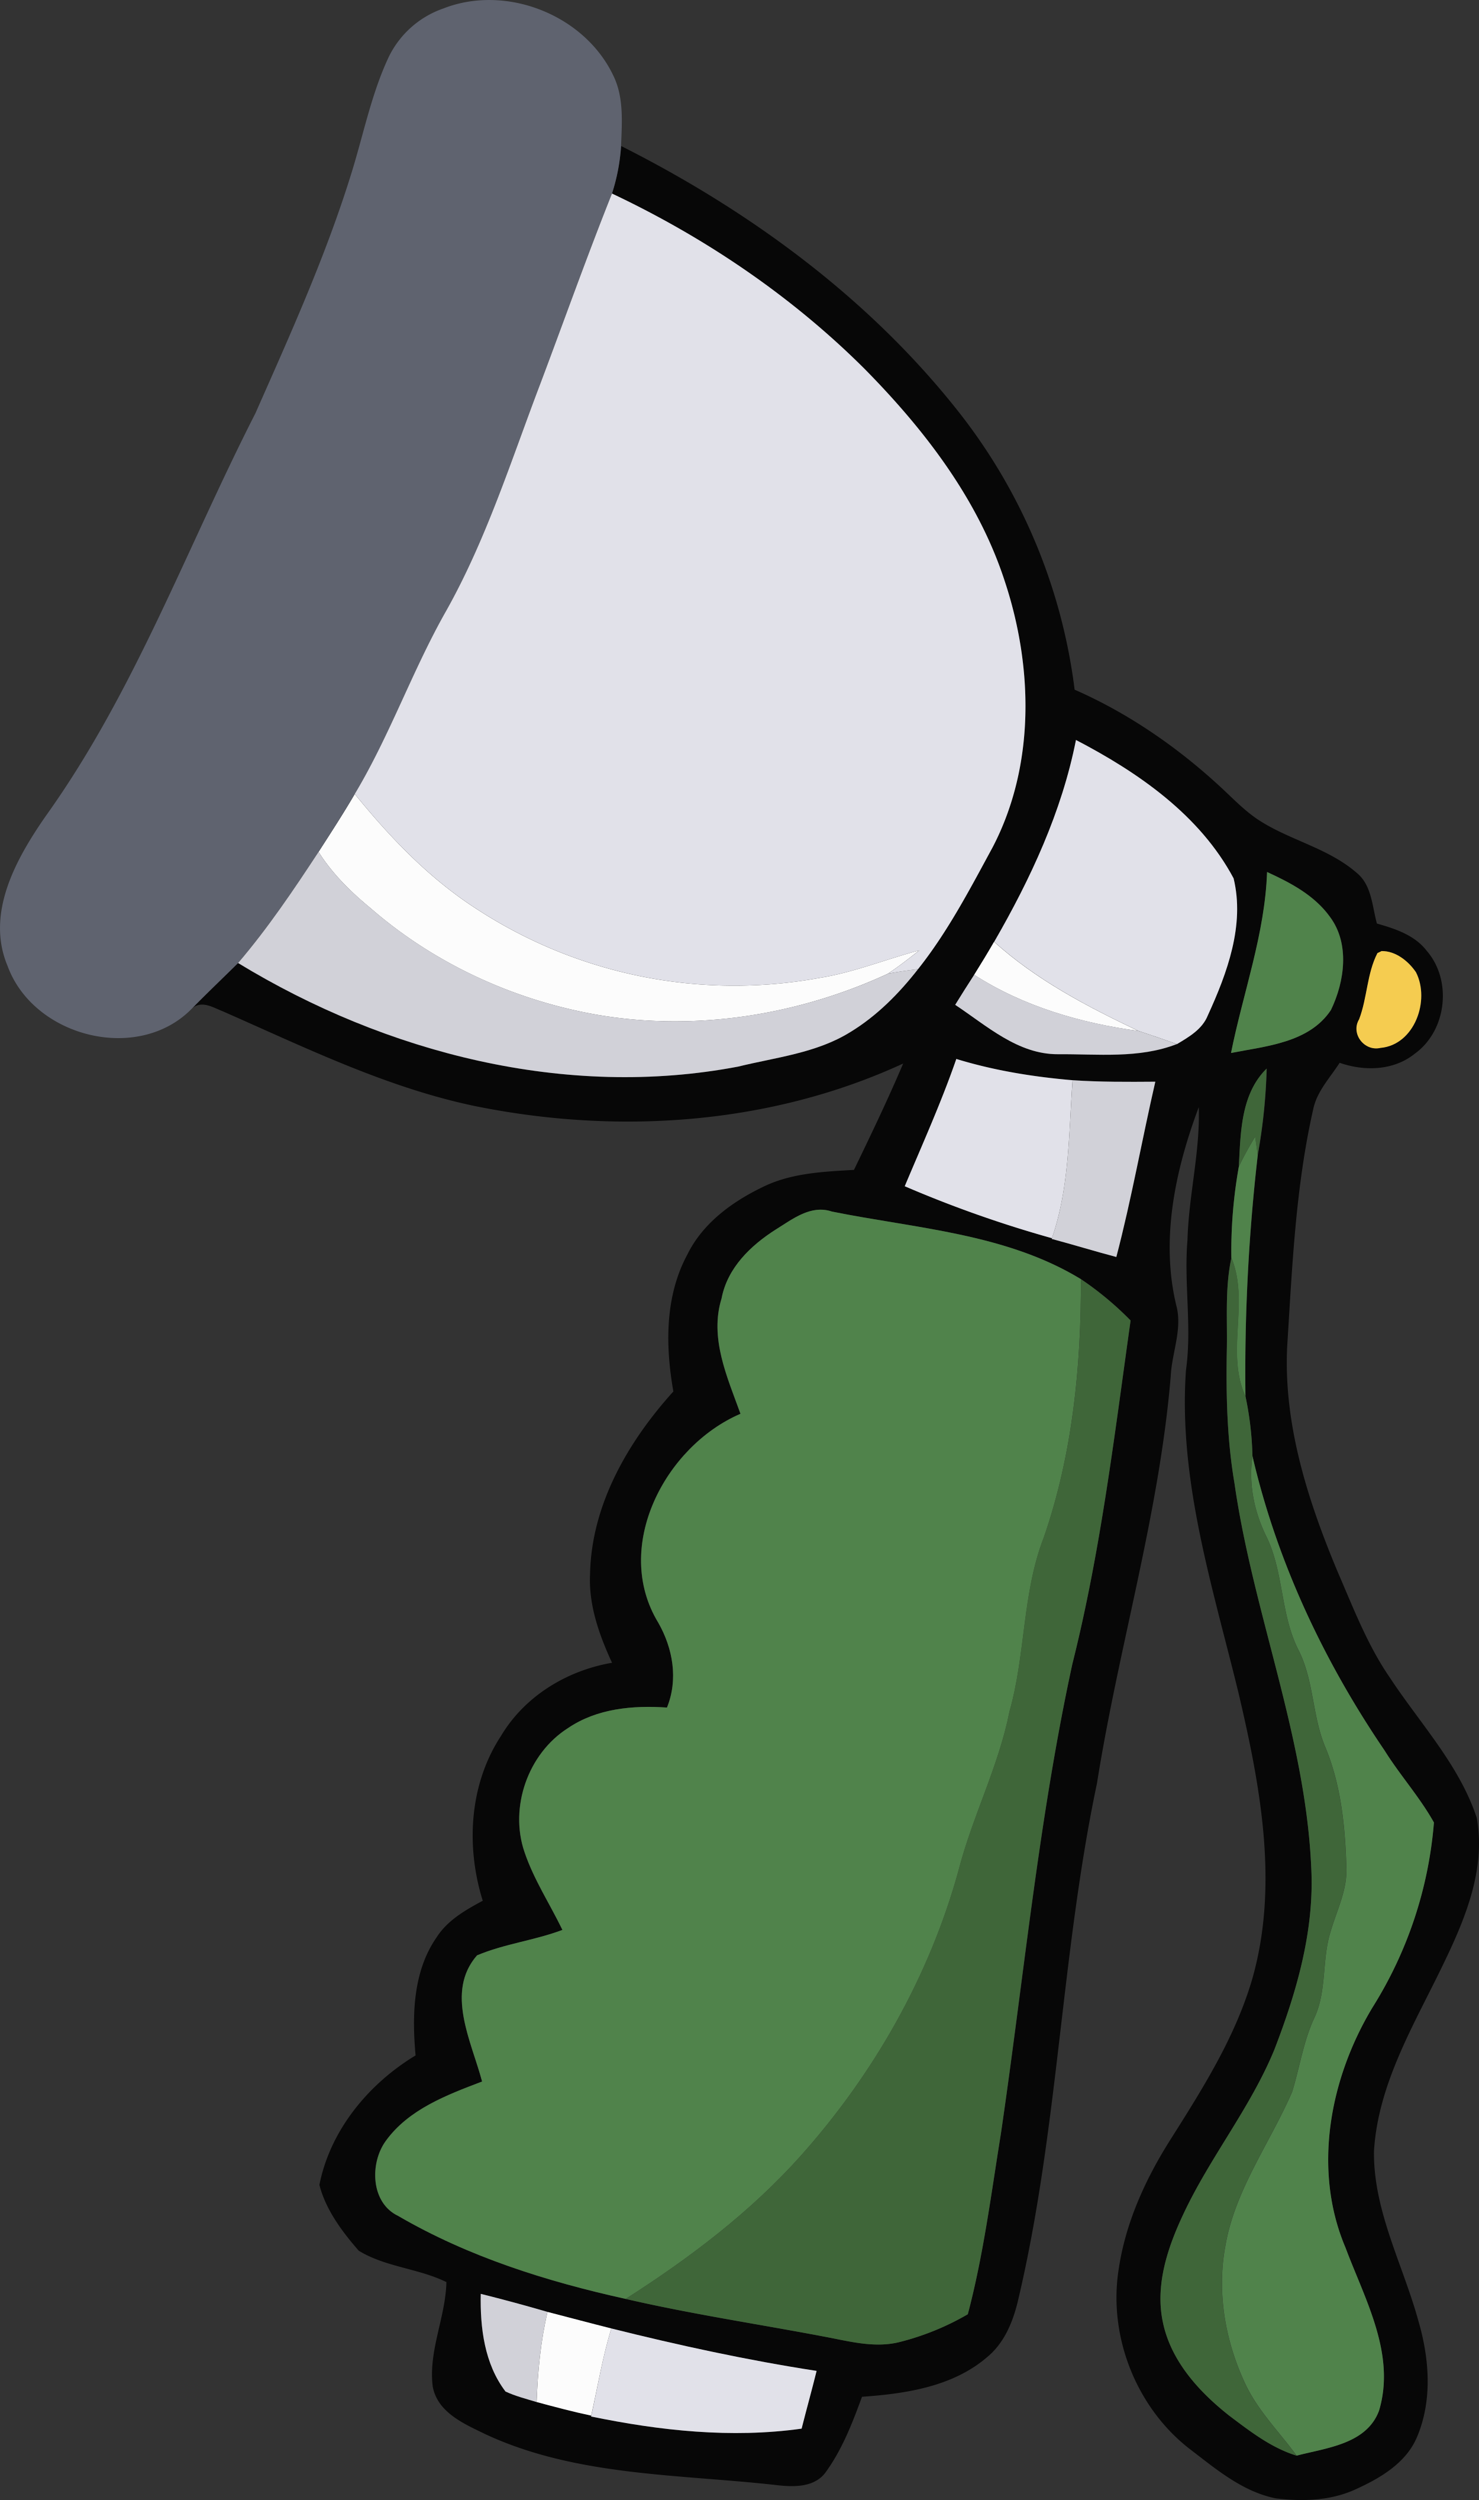 <svg xmlns="http://www.w3.org/2000/svg" width="639.18" height="1080" viewBox="0 0 639.18 1080"><rect x="0" y="0" width="639.18" height="1080" fill="#333333" stroke="none"/><g id="Layer_2" data-name="Layer 2"><g id="gardening03_141908508"><g id="gardening03_141908508-2" data-name="gardening03_141908508"><path d="M268.41 63.07C324.28 91.19 376.22 129.28 415 178.82a242.3 242.3.0 0 1 49.42 119.11c22.91 10.05 43.81 24.4 62.25 41.3 5.92 5.38 11.4 11.37 18.29 15.65 13.25 8.28 29.32 11.71 41.33 22.15 6.55 5.28 6.69 14.4 8.77 21.93 7.85 2.23 16.24 4.94 21.47 11.71 11.18 12.82 8.71 34.6-5.13 44.53-9.15 7.36-21.79 7.63-32.45 3.91-4.13 6.46-9.83 12.33-11.42 20.08-7.65 33.74-9.1 68.46-11.27 102.89-1.52 33.57 9 66.24 21.81 96.85 6.77 15.6 12.89 31.72 22.62 45.83 13 19.75 29.93 37.6 37.51 60.47 4.15 22.86-5.55 45-15.34 65.09-12.27 25.18-27.36 50.37-29.07 79-.29 25.8 12.55 49 19.22 73.36 4.74 16.21 6.11 34.28-.66 50.17-4.69 11.06-15.7 17.58-26.14 22.33-10.88 5.13-23.28 5.52-34.94 4.06-14.35-2.91-25.82-12.69-37.12-21.33-23-17.82-35.09-48.34-30.78-77 2.88-20.35 11.56-39.44 22.49-56.68 13.92-22 28.07-44.36 35.38-69.54 11.52-40.57 3.43-83.28-6-123.41-11.13-45.68-26.05-91.77-22.7-139.37 2.65-18.73-.95-37.54.66-56.32.52-19.19 5.51-38.07 4.87-57.31-10.24 27.34-16.75 57.75-9.46 86.66 2.17 9.85-2.13 19.53-2.64 29.36-4.94 59.64-22.57 117.15-31.89 176.08C458.57 843.91 457.38 919.71 440.14 993c-2.13 9.39-5.87 18.95-13.52 25.23-14.87 12.79-35.21 15.82-54.09 17.14-4.21 11.47-8.68 23.08-16 33-5 6.35-14.06 6-21.3 5.11-42.06-4.7-86.1-3.72-125.27-21.86-9.24-4.5-20.76-9.32-22.93-20.57-2-15.4 5.55-29.93 5.89-45.23-12.13-5.94-26.36-6.48-37.88-13.55-7.21-8.24-14.32-17.82-17-28.44 4.67-23.64 21.22-43.62 41.56-55.92-1.56-17.31-1.17-36.31 9.15-51.1 4.69-7.31 12.42-11.71 19.88-15.72-7.36-23.55-5.82-50.35 7.94-71.28 10.25-17.14 28.44-28.17 47.93-31.52-5.53-12-10.17-24.94-9.49-38.39.59-29.88 16.43-57.17 36-78.81-3.47-19.7-3.71-41 6-59.07 6.85-14 20.15-23.45 34-29.9 11.89-5.43 25.16-6 38.05-6.75 7.36-15.19 14.65-30.42 21.27-45.95-57.56 26.56-123.6 30.88-185.27 18.34-38.17-8-73.38-25.36-108.86-40.93-4.23-1.66-8.77-4.62-12.93-1.47 6.43-6.55 13.08-12.86 19.61-19.32 63.92 38.93 141.75 58.93 216.13 44.73 16.33-4 33.79-5.82 48.39-14.87 11.49-7 21.1-16.68 29.34-27.24C409.6 402.46 419.18 384.07 429 366c18.41-35.26 17.53-77.88 5.21-115-11.47-35.35-34.7-65.43-60.5-91.59-31.54-31.47-69-56.75-109.22-75.8A84.12 84.12.0 0 0 268.41 63.07zM465 319.66c-6.09 31-19.59 60-35.34 87.18-2.78 4.81-5.67 9.56-8.6 14.25-2.79 4.3-5.55 8.63-8.22 13 13.64 9 27.12 21.45 44.5 21.35 17.12-.12 34.92 2 51.3-4.38 5.23-3.13 11-6.43 13.35-12.42 8.36-18.26 16-39 11.13-59.2C518.48 352 491.85 333.68 465 319.66zm82.62 57c-.91 26.82-10.37 52.13-15.58 78.19 15.19-3 33.79-4.4 43.18-18.56 5.92-12.27 8.22-28.6-.39-40.19C568.12 386.78 557.73 381.33 547.58 376.69zm49.51 34.16-1.81.88c-4.57 8.87-4.37 19.31-7.92 28.6-3.74 6.24 2.3 14 9.24 12.35 14.7-1.29 21.55-20.54 15.33-32.69C608.63 415.12 603.06 410.75 597.09 410.85zm-183.8 46.6c-6.48 18.71-14.62 36.75-22.33 55a504.32 504.32.0 0 0 63.65 22.45l-.07.32c9.29 2.47 18.53 5.33 27.9 7.8 6.53-25 11.05-50.55 16.85-75.73-12 .1-23.89.15-35.75-.64C446.52 465.18 429.6 462.46 413.29 457.45zM535.38 504a207.76 207.76.0 0 0-3.23 39.36c-2.89 13.48-1.61 27.34-2 41-.32 18.85.15 37.78 3.38 56.41 8 56 30.73 109.35 33.18 166.27 1.34 27.07-6.36 53.48-16 78.47-10.37 25.21-27.92 46.55-39.41 71.2-6.73 14.33-12.11 30.47-8.73 46.41 3.47 16.77 15.57 30 28.63 40.34 9 6.78 18.17 13.94 29.17 17.32 12.86-3.38 30.22-4.94 35.6-19.44 7.34-24.48-6.16-48.12-14.5-70.42-14.33-33.77-6.77-73.14 11.67-103.75a176.73 176.73.0 0 0 26.55-79.89c-6.14-11-14.67-20.44-21.32-31.1-26.29-38.61-46.51-81.57-57.1-127.17a140 140 0 0 0-3-25.75 821.23 821.23.0 0 1 5.33-104.34 245.83 245.83.0 0 0 3.86-37.31C536.18 472.68 536.18 489.36 535.38 504zm-2e2 27.06c-10.93 6.92-21 16.63-23.57 29.84-5.31 17.09 2.47 34 8.17 49.83-32.67 14.06-55.39 57.51-35.56 90.18 6.36 11.12 8.73 24.55 3.79 36.72-14.72-1-30.34.39-42.81 8.9-17.26 11-25.41 34.26-18.73 53.6 4 11.81 10.93 22.33 16.36 33.55-12.06 4.55-25.07 6-36.9 11-13.79 15.8-2.37 37.24 2.18 54.5-15.24 5.8-31.77 12-41.65 25.7-7 9.66-6.47 26.73 5.38 32.35 30.35 17.66 64.19 28.32 98.32 35.85 28.54 6.6 57.52 10.9 86.29 16.38 10.59 2 21.55 5 32.35 2.2a113.61 113.61.0 0 0 29.27-11.95c6.75-25.48 10.08-51.84 14.28-77.88 10-67.73 16.36-136.08 30.91-203.05 12.25-48.73 18.19-98.69 25.16-148.35a137.24 137.24.0 0 0-21.47-17.87c-32.45-19.76-71.3-21.86-107.63-29.2C350.45 520.32 342.57 526.6 335.36 531.07zM207.77 990.91c-.32 14.58 1.59 30.23 10.69 42.18 4.23 2 8.87 3.16 13.45 4.55 7.8 2.1 15.62 4.18 23.59 5.87l-.1.37c29.84 6.16 60.72 9.51 91 5.25 2.1-8.34 4.42-16.6 6.48-24.94-29.88-4.6-59.44-11-88.74-18.34-9.24-2.32-18.41-4.79-27.55-7.14Q222.25 994.54 207.77 990.91z" fill="#070707"/><path d="M137.67 368c5.33-8.27 10.69-16.51 15.65-25 15.31 18.88 32.32 36.65 52.91 49.83A203.7 203.7.0 0 0 354 422.48c14.84-2.34 28.81-8.09 43.28-11.93-4.47 3.5-8.92 7-13.62 10.1C345 438.48 301 445.59 258.78 438.48c-36.19-6.19-70.81-22-98.57-46.12C151.61 385.29 143.61 377.42 137.67 368z" fill="#fcfcfc"/><path d="M421 421.09c2.93-4.69 5.82-9.44 8.6-14.25 18.34 16.55 40.27 28 62.43 38.53C467.16 442 442.26 434.78 421 421.09z" fill="#fcfcfc"/><path d="M236.63 998.71c9.14 2.35 18.31 4.82 27.55 7.14-3.76 12.35-5.87 25.09-8.68 37.66-8-1.69-15.79-3.77-23.59-5.87C232.4 1024.53 233.62 1011.48 236.63 998.71z" fill="#fcfcfc"/><path d="M191.56 3.68C218.73-7 252.81 6.46 265.19 32.94c4.47 9.34 3.59 20.05 3.22 30.13a84.12 84.12.0 0 1-3.93 20.54c-10.81 27-20.54 54.45-30.79 81.69C221 198.56 210.29 232.79 192.76 264c-14.55 25.65-24.26 53.72-39.44 79-5 8.51-10.32 16.75-15.65 25-10.83 16.5-22 33-34.77 48-6.53 6.46-13.18 12.77-19.61 19.32-23.08 24.28-68.66 12.91-80-18-9.61-22.79 3.7-46.41 16.53-64.87C58.08 299 80.67 236.75 110.36 178.58c14.91-33.72 30.17-67.41 41.17-102.67 5.31-16.78 8.66-34.24 16-50.3A41.22 41.22.0 0 1 191.56 3.68z" fill="#5f636f"/><path d="M233.69 165.3c10.25-27.24 20-54.67 30.79-81.69 40.22 19 77.68 44.33 109.22 75.8 25.8 26.16 49 56.24 60.5 91.59 12.32 37.1 13.2 79.72-5.21 115-9.81 18.09-19.39 36.48-32.23 52.64-4.43.56-8.78 1.17-13.06 2 4.7-3.13 9.15-6.6 13.62-10.1-14.47 3.84-28.44 9.59-43.28 11.93a203.7 203.7.0 0 1-147.81-29.66c-20.59-13.18-37.6-30.95-52.91-49.83 15.18-25.31 24.89-53.38 39.44-79C210.29 232.79 221 198.56 233.69 165.3z" fill="#e1e1e9"/><path d="M465 319.66c26.89 14 53.52 32.38 68.12 59.76 4.91 20.2-2.77 40.94-11.13 59.2-2.39 6-8.12 9.29-13.35 12.42-5.57-2-11.05-3.86-16.55-5.67-22.16-10.51-44.09-22-62.43-38.53C445.37 379.62 458.87 350.69 465 319.66z" fill="#e1e1e9"/><path d="M413.29 457.45c16.31 5 33.23 7.73 50.25 9.19-1.67 22.89-1.32 46.27-8.93 68.25A504.32 504.32.0 0 1 391 512.44C398.67 494.2 406.81 476.16 413.29 457.45z" fill="#e1e1e9"/><path d="M264.18 1005.85c29.3 7.31 58.86 13.74 88.74 18.34-2.06 8.34-4.38 16.6-6.48 24.94-30.32 4.26-61.2.91-91-5.25l.1-.37C258.31 1030.94 260.42 1018.2 264.18 1005.85z" fill="#e1e1e9"/><path d="M102.9 416c12.81-15 23.94-31.49 34.77-48 5.94 9.41 13.94 17.28 22.54 24.35 27.76 24.08 62.38 39.93 98.57 46.12 42.2 7.11 86.17.0 124.92-17.83 4.28-.86 8.63-1.47 13.06-2-8.24 10.56-17.85 20.27-29.34 27.24-14.6 9.05-32.06 10.86-48.39 14.87C244.65 474.93 166.82 454.93 102.9 416z" fill="#d1d1d8"/><path d="M412.8 434.07c2.67-4.35 5.43-8.68 8.22-13 21.24 13.69 46.14 20.86 71 24.28 5.5 1.81 11 3.69 16.55 5.67-16.38 6.36-34.18 4.26-51.3 4.38C439.92 455.52 426.44 443.1 412.8 434.07z" fill="#d1d1d8"/><path d="M463.54 466.64c11.86.79 23.79.74 35.75.64C493.49 492.46 489 518 482.44 543c-9.37-2.47-18.61-5.33-27.9-7.8l.07-.32C462.22 512.91 461.87 489.53 463.54 466.64z" fill="#d1d1d8"/><path d="M207.77 990.91q14.46 3.6 28.86 7.8c-3 12.77-4.23 25.82-4.72 38.93-4.58-1.39-9.22-2.57-13.45-4.55C209.36 1021.14 207.45 1005.49 207.77 990.91z" fill="#d1d1d8"/><path d="M547.58 376.69c10.15 4.64 20.54 10.09 27.21 19.44 8.61 11.59 6.31 27.92.39 40.19-9.39 14.16-28 15.58-43.18 18.56C537.21 428.82 546.67 403.51 547.58 376.69z" fill="#50834b"/><path d="M535.38 504c2.08-4.45 4.54-8.73 7.06-13 .3 2 .86 5.91 1.13 7.89a821.23 821.23.0 0 0-5.33 104.34c-8.71-19.27 1.86-40.61-6.09-59.91A207.76 207.76.0 0 1 535.38 504z" fill="#50834b"/><path d="M335.36 531.07c7.21-4.47 15.09-10.75 24.14-7.7 36.33 7.34 75.18 9.44 107.63 29.2.15 37.68-3.64 75.75-16 111.55-9.36 24.08-7.82 50.54-14.84 75.23-4.7 23.7-16 45.29-22 68.57-12.52 45.57-36.48 87.7-67.83 122.92-21.93 24.62-48.37 44.59-76.05 62.25-34.13-7.53-68-18.19-98.32-35.85-11.85-5.62-12.34-22.69-5.38-32.35 9.88-13.71 26.41-19.9 41.65-25.7-4.55-17.26-16-38.7-2.18-54.5 11.83-5 24.84-6.45 36.9-11-5.43-11.22-12.37-21.74-16.36-33.55-6.68-19.34 1.47-42.64 18.73-53.6 12.47-8.51 28.09-9.92 42.81-8.9 4.94-12.17 2.57-25.6-3.79-36.72-19.83-32.67 2.89-76.12 35.56-90.18-5.7-15.85-13.48-32.74-8.17-49.83C314.33 547.7 324.43 538 335.36 531.07z" fill="#50834b"/><path d="M547.11 663.38c-5.18-10.71-7.55-22.54-5.82-34.35 10.59 45.6 30.81 88.56 57.1 127.17 6.65 10.66 15.18 20.1 21.32 31.1a176.73 176.73.0 0 1-26.55 79.89c-18.44 30.61-26 70-11.67 103.75 8.34 22.3 21.84 45.94 14.5 70.42-5.38 14.5-22.74 16.06-35.6 19.44-7.6-10.37-16.94-19.59-22.37-31.38-8.49-18.26-12.18-39.14-8.46-59.07 4.1-24.28 19.24-44.48 28.87-66.68 3.31-10.69 4.85-21.91 9.66-32.11 5.43-11.76 3.13-25.13 7-37.26 2.62-9 7.14-17.73 6.8-27.34-.51-17.63-2.25-35.62-9.05-52.05-5.74-13.48-4.94-28.76-11.56-41.92C553.25 697.42 554.94 679 547.11 663.38z" fill="#50834b"/><path d="M597.09 410.85c6-.1 11.54 4.27 14.84 9.14 6.22 12.15-.63 31.4-15.33 32.69-6.94 1.62-13-6.11-9.24-12.35 3.55-9.29 3.35-19.73 7.92-28.6z" fill="#f5cc50"/><path d="M535.38 504c.8-14.65.8-31.33 12-42.38a245.83 245.83.0 0 1-3.86 37.31c-.27-2-.83-5.91-1.13-7.89C539.92 495.28 537.46 499.56 535.38 504z" fill="#3f6639"/><path d="M530.19 584.38c.35-13.67-.93-27.53 2-41 8 19.3-2.62 40.64 6.09 59.91a140 140 0 0 1 3 25.75c-1.73 11.81.64 23.64 5.82 34.35 7.83 15.63 6.14 34 14.14 49.61 6.62 13.16 5.82 28.44 11.56 41.92 6.8 16.43 8.54 34.42 9.05 52.05.34 9.61-4.18 18.32-6.8 27.34-3.84 12.13-1.54 25.5-7 37.26-4.81 10.2-6.35 21.42-9.66 32.11-9.63 22.2-24.77 42.4-28.87 66.68-3.72 19.93.0 40.81 8.46 59.07 5.43 11.79 14.77 21 22.37 31.38-11-3.38-20.15-10.54-29.17-17.32-13.06-10.31-25.16-23.57-28.63-40.34-3.38-15.94 2-32.08 8.73-46.41 11.49-24.65 29-46 39.41-71.2 9.66-25 17.36-51.4 16-78.47-2.45-56.92-25.16-110.25-33.18-166.27C530.34 622.16 529.87 603.23 530.19 584.38z" fill="#3f6639"/><path d="M467.13 552.57a137.24 137.24.0 0 1 21.47 17.87c-7 49.66-12.91 99.62-25.16 148.35-14.55 67-21 135.32-30.91 203.05-4.2 26-7.53 52.4-14.28 77.88A113.61 113.61.0 0 1 389 1011.67c-10.8 2.81-21.76-.22-32.35-2.2-28.77-5.48-57.75-9.78-86.29-16.38 27.68-17.66 54.12-37.63 76.05-62.25 31.35-35.22 55.31-77.35 67.83-122.92 6-23.28 17.33-44.87 22-68.57 7-24.69 5.48-51.15 14.84-75.23C463.49 628.32 467.28 590.25 467.13 552.57z" fill="#3f6639"/></g></g></g></svg>